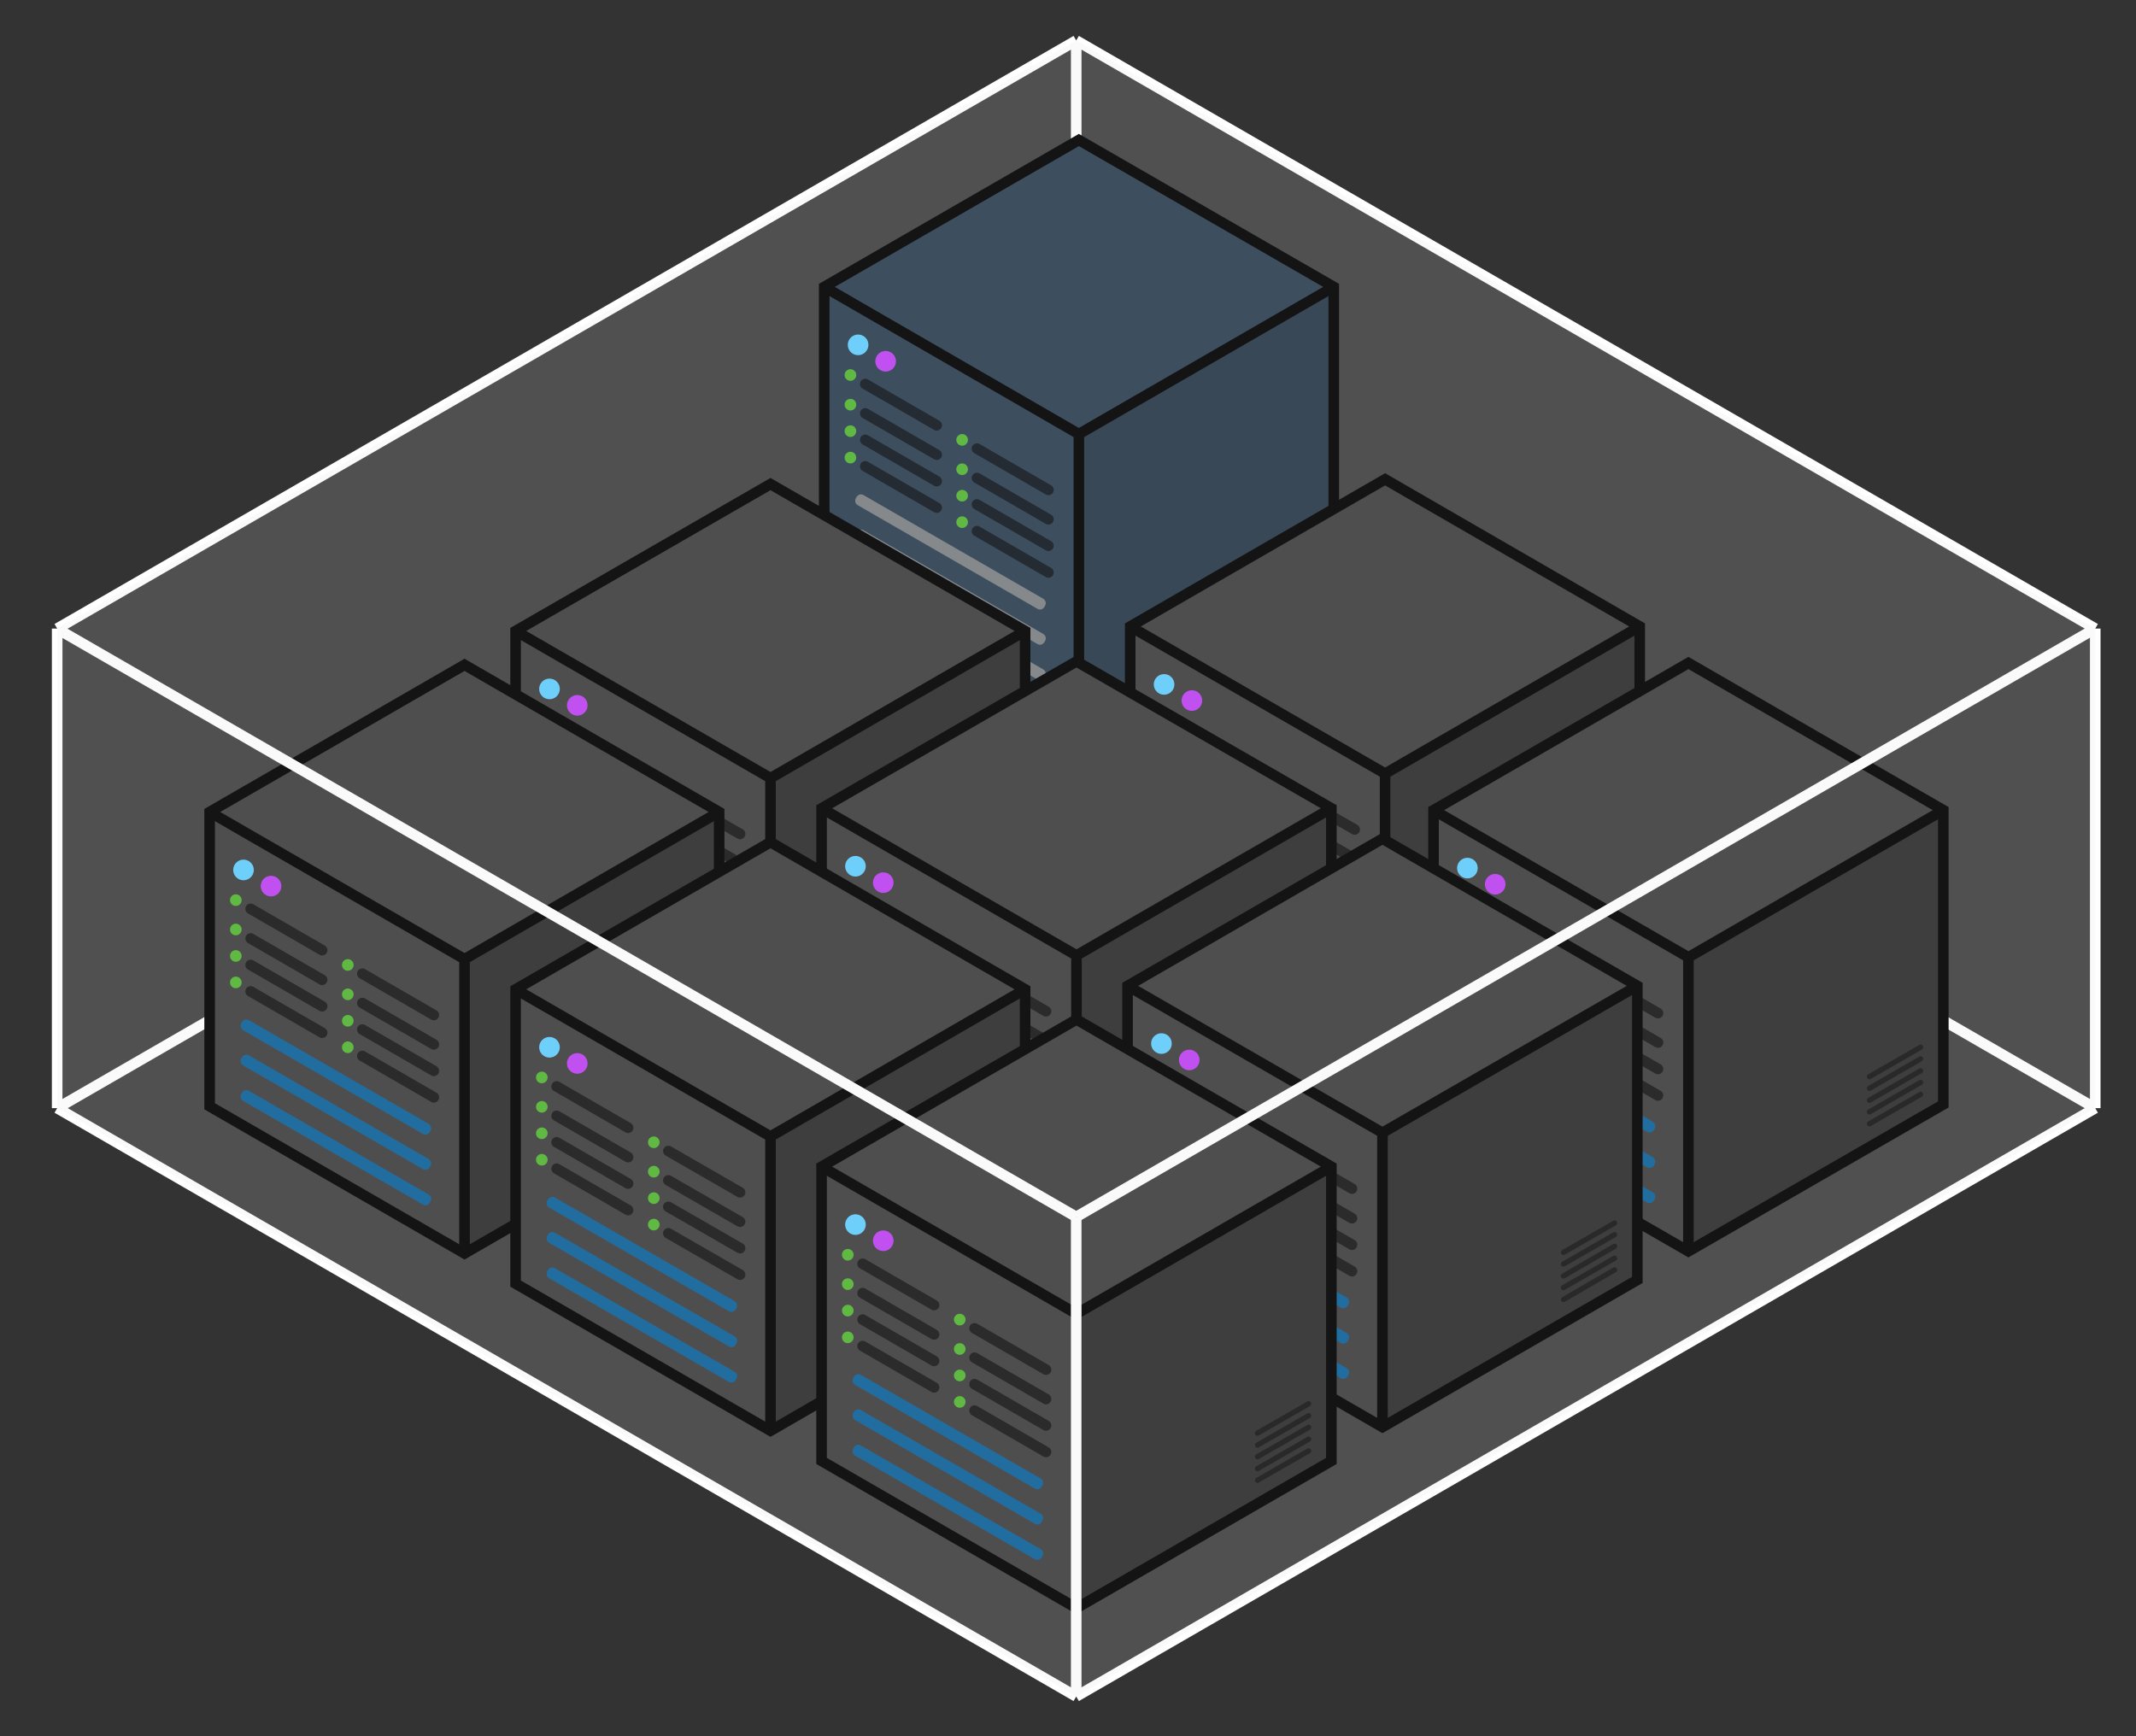 <?xml version="1.0" encoding="utf-8"?>
<!-- Generator: Adobe Illustrator 18.1.0, SVG Export Plug-In . SVG Version: 6.00 Build 0)  -->
<svg version="1.1" xmlns="http://www.w3.org/2000/svg" xmlns:xlink="http://www.w3.org/1999/xlink" x="0px" y="0px"
	 viewBox="0 0 807 656" enable-background="new 0 0 807 656" xml:space="preserve">
<rect x="0" y="0" width="807" height="656" fill="#333333" stroke="none"/>
<g id="background" display="none">
	<rect display="inline" fill="#2E343E" width="807" height="656"/>
</g>
<g id="main">
	<polyline opacity="0.1" fill="#CCCCCC" points="21.6,418.7 406.6,641 406.6,641 791.6,418.7 406.6,196.5 21.6,418.7 	"/>
	<polyline opacity="0.1" fill="#CCCCCC" points="406.6,15.3 791.6,237.5 791.6,237.5 791.6,418.7 406.6,196.5 406.6,15.3 	"/>
	<polyline opacity="0.1" fill="#CCCCCC" points="21.6,237.5 406.6,15.3 406.6,15.3 406.6,196.5 21.6,418.7 21.6,418.7 21.6,237.5 	
		"/>
	<line fill="none" stroke="#FFFFFF" stroke-width="4" stroke-miterlimit="10" x1="406.6" y1="196.5" x2="406.6" y2="15.3"/>
	<line fill="none" stroke="#FFFFFF" stroke-width="4" stroke-miterlimit="10" x1="791.6" y1="418.7" x2="406.6" y2="196.5"/>
	<line fill="#FF0000" stroke="#FFFFFF" stroke-width="4" stroke-miterlimit="10" x1="21.6" y1="418.7" x2="406.6" y2="196.5"/>
	<g>
		<g>
			<polygon fill="#2E4153" points="311.4,108.4 407.6,164 503.9,108.4 407.6,52.9 			"/>
			<polygon fill="#293A49" points="407.6,275.2 407.6,164 503.9,108.4 503.9,219.6 			"/>
			<polygon fill="#2E4153" points="407.6,275.2 407.6,164 311.4,108.5 311.4,219.6 			"/>
			<polyline fill="none" stroke="#000000" stroke-width="4" stroke-miterlimit="10" points="311.4,108.4 407.6,164 407.6,275.2 
				407.6,164 503.9,108.4 			"/>
			<polygon fill="none" stroke="#000000" stroke-width="4" stroke-miterlimit="10" points="311.4,108.4 311.4,219.6 407.6,275.2 
				503.9,219.6 503.9,108.4 407.6,52.9 			"/>
			<g>
				<path fill="#7E8284" d="M394.6,229.3c-0.6,1-1.8,1.3-2.7,0.7l-67.8-39.1c-1-0.6-1.3-1.8-0.7-2.7l0.2-0.4c0.6-1,1.8-1.3,2.7-0.7
					l67.8,39.1c1,0.6,1.3,1.8,0.7,2.7L394.6,229.3z"/>
			</g>
			<g>
				<path fill="#7E8284" d="M394.6,242.6c-0.6,1-1.8,1.3-2.7,0.7l-67.8-39.1c-1-0.6-1.3-1.8-0.7-2.7l0.2-0.4c0.6-1,1.8-1.3,2.7-0.7
					l67.8,39.1c1,0.6,1.3,1.8,0.7,2.7L394.6,242.6z"/>
			</g>
			<g>
				<path fill="#7E8284" d="M394.6,256c-0.6,1-1.8,1.3-2.7,0.7l-67.8-39.1c-1-0.6-1.3-1.8-0.7-2.7l0.2-0.4c0.6-1,1.8-1.3,2.7-0.7
					l67.8,39.1c1,0.6,1.3,1.8,0.7,2.7L394.6,256z"/>
			</g>
			<g>
				<g>
					
						<line opacity="0.6" fill="none" stroke="#000000" stroke-width="4" stroke-linecap="round" stroke-miterlimit="10" x1="396.1" y1="206.2" x2="369.1" y2="190.6"/>
					<circle fill="#54B734" cx="363.5" cy="187.3" r="2.2"/>
				</g>
				<g>
					
						<line opacity="0.6" fill="none" stroke="#000000" stroke-width="4" stroke-linecap="round" stroke-miterlimit="10" x1="396.1" y1="196.2" x2="369.1" y2="180.6"/>
					<circle fill="#54B734" cx="363.5" cy="177.3" r="2.2"/>
				</g>
				<g>
					
						<line opacity="0.6" fill="none" stroke="#000000" stroke-width="4" stroke-linecap="round" stroke-miterlimit="10" x1="396.1" y1="185.1" x2="369.1" y2="169.5"/>
					<circle fill="#54B734" cx="363.5" cy="166.2" r="2.2"/>
				</g>
				<g>
					
						<line opacity="0.6" fill="none" stroke="#000000" stroke-width="4" stroke-linecap="round" stroke-miterlimit="10" x1="353.9" y1="181.8" x2="326.9" y2="166.2"/>
					<circle fill="#54B734" cx="321.3" cy="162.9" r="2.2"/>
				</g>
				<g>
					
						<line opacity="0.6" fill="none" stroke="#000000" stroke-width="4" stroke-linecap="round" stroke-miterlimit="10" x1="396.1" y1="216.3" x2="369.1" y2="200.7"/>
					<circle fill="#54B734" cx="363.5" cy="197.3" r="2.2"/>
				</g>
				<g>
					
						<line opacity="0.6" fill="none" stroke="#000000" stroke-width="4" stroke-linecap="round" stroke-miterlimit="10" x1="353.9" y1="191.8" x2="326.9" y2="176.2"/>
					<circle fill="#54B734" cx="321.3" cy="172.9" r="2.2"/>
				</g>
				<g>
					
						<line opacity="0.6" fill="none" stroke="#000000" stroke-width="4" stroke-linecap="round" stroke-miterlimit="10" x1="353.9" y1="171.8" x2="326.9" y2="156.2"/>
					<circle fill="#54B734" cx="321.3" cy="152.9" r="2.2"/>
				</g>
				<g>
					
						<line opacity="0.6" fill="none" stroke="#000000" stroke-width="4" stroke-linecap="round" stroke-miterlimit="10" x1="353.9" y1="160.7" x2="326.9" y2="145.1"/>
					<circle fill="#54B734" cx="321.3" cy="141.7" r="2.2"/>
				</g>
			</g>
			<circle fill="#64D0FF" cx="324.2" cy="130.3" r="3.9"/>
			<circle fill="#BF42F4" cx="334.6" cy="136.5" r="3.9"/>
			
				<line opacity="0.5" fill="none" stroke="#000000" stroke-width="2" stroke-linecap="round" stroke-miterlimit="10" x1="476.1" y1="226.9" x2="495.3" y2="215.8"/>
			
				<line opacity="0.5" fill="none" stroke="#000000" stroke-width="2" stroke-linecap="round" stroke-miterlimit="10" x1="476.1" y1="222.5" x2="495.3" y2="211.4"/>
			
				<line opacity="0.5" fill="none" stroke="#000000" stroke-width="2" stroke-linecap="round" stroke-miterlimit="10" x1="476.1" y1="218" x2="495.3" y2="206.9"/>
			
				<line opacity="0.5" fill="none" stroke="#000000" stroke-width="2" stroke-linecap="round" stroke-miterlimit="10" x1="476.1" y1="213.6" x2="495.3" y2="202.5"/>
			
				<line opacity="0.5" fill="none" stroke="#000000" stroke-width="2" stroke-linecap="round" stroke-miterlimit="10" x1="476.1" y1="209.2" x2="495.3" y2="198"/>
		</g>
		<g>
			<polygon fill="#404040" points="427,236.7 523.3,292.3 619.5,236.7 523.3,181.1 			"/>
			<polygon fill="#2F2F2F" points="523.3,403.4 523.3,292.3 619.5,236.7 619.5,347.8 			"/>
			<polygon fill="#404040" points="523.3,403.4 523.3,292.3 427,236.7 427,347.9 			"/>
			<polyline fill="none" stroke="#000000" stroke-width="4" stroke-miterlimit="10" points="427,236.7 523.3,292.3 523.3,403.4 
				523.3,292.3 619.5,236.7 			"/>
			<polygon fill="none" stroke="#000000" stroke-width="4" stroke-miterlimit="10" points="427,236.7 427,347.8 523.3,403.4 
				619.5,347.8 619.5,236.7 523.3,181.1 			"/>
			<g>
				<path fill="#10639B" d="M510.2,357.5c-0.6,1-1.8,1.3-2.7,0.7l-67.8-39.1c-1-0.5-1.3-1.8-0.7-2.7l0.2-0.4c0.6-1,1.8-1.3,2.7-0.7
					l67.8,39.1c1,0.5,1.3,1.8,0.7,2.7L510.2,357.5z"/>
			</g>
			<g>
				<path fill="#10639B" d="M510.2,370.9c-0.6,1-1.8,1.3-2.7,0.7l-67.8-39.1c-1-0.6-1.3-1.8-0.7-2.7l0.2-0.4c0.6-1,1.8-1.3,2.7-0.7
					l67.8,39.1c1,0.5,1.3,1.8,0.7,2.7L510.2,370.9z"/>
			</g>
			<g>
				<path fill="#10639B" d="M510.2,384.2c-0.6,1-1.8,1.3-2.7,0.7l-67.8-39.1c-1-0.6-1.3-1.8-0.7-2.7l0.2-0.4c0.6-1,1.8-1.3,2.7-0.7
					l67.8,39.1c1,0.6,1.3,1.8,0.7,2.7L510.2,384.2z"/>
			</g>
			<g>
				<g>
					
						<line opacity="0.6" fill="none" stroke="#000000" stroke-width="4" stroke-linecap="round" stroke-miterlimit="10" x1="511.8" y1="334.5" x2="484.7" y2="318.9"/>
					<circle fill="#54B734" cx="479.2" cy="315.6" r="2.2"/>
				</g>
				<g>
					
						<line opacity="0.6" fill="none" stroke="#000000" stroke-width="4" stroke-linecap="round" stroke-miterlimit="10" x1="511.8" y1="324.5" x2="484.7" y2="308.9"/>
					<circle fill="#54B734" cx="479.2" cy="305.5" r="2.2"/>
				</g>
				<g>
					
						<line opacity="0.6" fill="none" stroke="#000000" stroke-width="4" stroke-linecap="round" stroke-miterlimit="10" x1="511.8" y1="313.4" x2="484.7" y2="297.8"/>
					<circle fill="#54B734" cx="479.2" cy="294.4" r="2.2"/>
				</g>
				<g>
					
						<line opacity="0.6" fill="none" stroke="#000000" stroke-width="4" stroke-linecap="round" stroke-miterlimit="10" x1="469.5" y1="310" x2="442.5" y2="294.4"/>
					<circle fill="#54B734" cx="436.9" cy="291.1" r="2.2"/>
				</g>
				<g>
					
						<line opacity="0.6" fill="none" stroke="#000000" stroke-width="4" stroke-linecap="round" stroke-miterlimit="10" x1="511.8" y1="344.5" x2="484.7" y2="328.9"/>
					<circle fill="#54B734" cx="479.2" cy="325.6" r="2.2"/>
				</g>
				<g>
					
						<line opacity="0.6" fill="none" stroke="#000000" stroke-width="4" stroke-linecap="round" stroke-miterlimit="10" x1="469.5" y1="320" x2="442.5" y2="304.4"/>
					<circle fill="#54B734" cx="436.9" cy="301.1" r="2.2"/>
				</g>
				<g>
					
						<line opacity="0.6" fill="none" stroke="#000000" stroke-width="4" stroke-linecap="round" stroke-miterlimit="10" x1="469.5" y1="300" x2="442.5" y2="284.4"/>
					<circle fill="#54B734" cx="436.9" cy="281.1" r="2.2"/>
				</g>
				<g>
					
						<line opacity="0.6" fill="none" stroke="#000000" stroke-width="4" stroke-linecap="round" stroke-miterlimit="10" x1="469.5" y1="288.9" x2="442.5" y2="273.3"/>
					<circle fill="#54B734" cx="436.9" cy="270" r="2.2"/>
				</g>
			</g>
			<circle fill="#64D0FF" cx="439.8" cy="258.6" r="3.9"/>
			<circle fill="#BF42F4" cx="450.3" cy="264.7" r="3.9"/>
			
				<line opacity="0.5" fill="none" stroke="#000000" stroke-width="2" stroke-linecap="round" stroke-miterlimit="10" x1="591.7" y1="355.2" x2="611" y2="344.1"/>
			
				<line opacity="0.5" fill="none" stroke="#000000" stroke-width="2" stroke-linecap="round" stroke-miterlimit="10" x1="591.7" y1="350.7" x2="611" y2="339.6"/>
			
				<line opacity="0.5" fill="none" stroke="#000000" stroke-width="2" stroke-linecap="round" stroke-miterlimit="10" x1="591.7" y1="346.3" x2="611" y2="335.2"/>
			
				<line opacity="0.5" fill="none" stroke="#000000" stroke-width="2" stroke-linecap="round" stroke-miterlimit="10" x1="591.7" y1="341.8" x2="611" y2="330.7"/>
			
				<line opacity="0.5" fill="none" stroke="#000000" stroke-width="2" stroke-linecap="round" stroke-miterlimit="10" x1="591.7" y1="337.4" x2="611" y2="326.3"/>
		</g>
		<g>
			<polygon fill="#404040" points="541.6,306.1 637.9,361.7 734.2,306.1 637.9,250.5 			"/>
			<polygon fill="#2F2F2F" points="637.9,472.8 637.9,361.7 734.2,306.1 734.2,417.3 			"/>
			<polygon fill="#404040" points="637.9,472.8 637.9,361.7 541.6,306.1 541.6,417.3 			"/>
			<polyline fill="none" stroke="#000000" stroke-width="4" stroke-miterlimit="10" points="541.6,306.1 637.9,361.7 637.9,472.8 
				637.9,361.7 734.2,306.1 			"/>
			<polygon fill="none" stroke="#000000" stroke-width="4" stroke-miterlimit="10" points="541.6,306.1 541.6,417.3 637.9,472.8 
				734.2,417.3 734.2,306.1 637.9,250.5 			"/>
			<g>
				<path fill="#10639B" d="M624.9,426.9c-0.6,1-1.8,1.3-2.7,0.7l-67.8-39.1c-1-0.6-1.3-1.8-0.7-2.7l0.2-0.4c0.5-1,1.8-1.3,2.7-0.7
					l67.8,39.1c1,0.6,1.3,1.8,0.7,2.7L624.9,426.9z"/>
			</g>
			<g>
				<path fill="#10639B" d="M624.9,440.3c-0.6,1-1.8,1.3-2.7,0.7l-67.8-39.1c-1-0.5-1.3-1.8-0.7-2.7l0.2-0.4c0.5-1,1.8-1.3,2.7-0.7
					l67.8,39.1c1,0.6,1.3,1.8,0.7,2.7L624.9,440.3z"/>
			</g>
			<g>
				<path fill="#10639B" d="M624.9,453.6c-0.6,1-1.8,1.3-2.7,0.7l-67.8-39.1c-1-0.5-1.3-1.8-0.7-2.7l0.2-0.4c0.5-1,1.8-1.3,2.7-0.7
					l67.8,39.1c1,0.5,1.3,1.8,0.7,2.7L624.9,453.6z"/>
			</g>
			<g>
				<g>
					
						<line opacity="0.6" fill="none" stroke="#000000" stroke-width="4" stroke-linecap="round" stroke-miterlimit="10" x1="626.4" y1="403.9" x2="599.4" y2="388.3"/>
					<circle fill="#54B734" cx="593.8" cy="385" r="2.2"/>
				</g>
				<g>
					
						<line opacity="0.6" fill="none" stroke="#000000" stroke-width="4" stroke-linecap="round" stroke-miterlimit="10" x1="626.4" y1="393.9" x2="599.4" y2="378.3"/>
					<circle fill="#54B734" cx="593.8" cy="375" r="2.2"/>
				</g>
				<g>
					
						<line opacity="0.6" fill="none" stroke="#000000" stroke-width="4" stroke-linecap="round" stroke-miterlimit="10" x1="626.4" y1="382.8" x2="599.4" y2="367.2"/>
					<circle fill="#54B734" cx="593.8" cy="363.8" r="2.2"/>
				</g>
				<g>
					
						<line opacity="0.6" fill="none" stroke="#000000" stroke-width="4" stroke-linecap="round" stroke-miterlimit="10" x1="584.1" y1="379.4" x2="557.1" y2="363.8"/>
					<circle fill="#54B734" cx="551.6" cy="360.5" r="2.2"/>
				</g>
				<g>
					
						<line opacity="0.6" fill="none" stroke="#000000" stroke-width="4" stroke-linecap="round" stroke-miterlimit="10" x1="626.4" y1="413.9" x2="599.4" y2="398.3"/>
					<circle fill="#54B734" cx="593.8" cy="395" r="2.2"/>
				</g>
				<g>
					
						<line opacity="0.6" fill="none" stroke="#000000" stroke-width="4" stroke-linecap="round" stroke-miterlimit="10" x1="584.1" y1="389.4" x2="557.1" y2="373.8"/>
					<circle fill="#54B734" cx="551.6" cy="370.5" r="2.2"/>
				</g>
				<g>
					
						<line opacity="0.6" fill="none" stroke="#000000" stroke-width="4" stroke-linecap="round" stroke-miterlimit="10" x1="584.1" y1="369.4" x2="557.1" y2="353.8"/>
					<circle fill="#54B734" cx="551.6" cy="350.5" r="2.2"/>
				</g>
				<g>
					
						<line opacity="0.6" fill="none" stroke="#000000" stroke-width="4" stroke-linecap="round" stroke-miterlimit="10" x1="584.1" y1="358.3" x2="557.1" y2="342.7"/>
					<circle fill="#54B734" cx="551.6" cy="339.4" r="2.2"/>
				</g>
			</g>
			<circle fill="#64D0FF" cx="554.4" cy="328" r="3.9"/>
			<circle fill="#BF42F4" cx="564.9" cy="334.1" r="3.9"/>
			
				<line opacity="0.5" fill="none" stroke="#000000" stroke-width="2" stroke-linecap="round" stroke-miterlimit="10" x1="706.3" y1="424.6" x2="725.6" y2="413.5"/>
			
				<line opacity="0.5" fill="none" stroke="#000000" stroke-width="2" stroke-linecap="round" stroke-miterlimit="10" x1="706.3" y1="420.1" x2="725.6" y2="409"/>
			
				<line opacity="0.5" fill="none" stroke="#000000" stroke-width="2" stroke-linecap="round" stroke-miterlimit="10" x1="706.3" y1="415.7" x2="725.6" y2="404.6"/>
			
				<line opacity="0.5" fill="none" stroke="#000000" stroke-width="2" stroke-linecap="round" stroke-miterlimit="10" x1="706.3" y1="411.2" x2="725.6" y2="400.1"/>
			
				<line opacity="0.5" fill="none" stroke="#000000" stroke-width="2" stroke-linecap="round" stroke-miterlimit="10" x1="706.3" y1="406.8" x2="725.6" y2="395.7"/>
		</g>
		<g>
			<polygon fill="#404040" points="194.8,238.4 291.1,294 387.3,238.4 291.1,182.9 			"/>
			<polygon fill="#2F2F2F" points="291.1,405.2 291.1,294 387.3,238.4 387.3,349.6 			"/>
			<polygon fill="#404040" points="291.1,405.2 291.1,294 194.8,238.5 194.8,349.6 			"/>
			<polyline fill="none" stroke="#000000" stroke-width="4" stroke-miterlimit="10" points="194.8,238.4 291.1,294 291.1,405.2 
				291.1,294 387.3,238.4 			"/>
			<polygon fill="none" stroke="#000000" stroke-width="4" stroke-miterlimit="10" points="194.8,238.4 194.8,349.6 291.1,405.2 
				387.3,349.6 387.3,238.4 291.1,182.9 			"/>
			<g>
				<path fill="#10639B" d="M278,359.3c-0.6,1-1.8,1.3-2.7,0.7l-67.8-39.1c-1-0.5-1.3-1.8-0.7-2.7l0.2-0.4c0.6-1,1.8-1.3,2.7-0.7
					l67.8,39.1c1,0.6,1.3,1.8,0.7,2.7L278,359.3z"/>
			</g>
			<g>
				<path fill="#10639B" d="M278,372.6c-0.6,1-1.8,1.3-2.7,0.7l-67.8-39.1c-1-0.5-1.3-1.8-0.7-2.7l0.2-0.4c0.6-1,1.8-1.3,2.7-0.7
					l67.8,39.1c1,0.5,1.3,1.8,0.7,2.7L278,372.6z"/>
			</g>
			<g>
				<path fill="#10639B" d="M278,386c-0.6,1-1.8,1.3-2.7,0.7l-67.8-39.1c-1-0.6-1.3-1.8-0.7-2.7l0.2-0.4c0.6-1,1.8-1.3,2.7-0.7
					l67.8,39.1c1,0.5,1.3,1.8,0.7,2.7L278,386z"/>
			</g>
			<g>
				<g>
					
						<line opacity="0.6" fill="none" stroke="#000000" stroke-width="4" stroke-linecap="round" stroke-miterlimit="10" x1="279.6" y1="336.2" x2="252.5" y2="320.6"/>
					<circle fill="#54B734" cx="247" cy="317.3" r="2.2"/>
				</g>
				<g>
					
						<line opacity="0.6" fill="none" stroke="#000000" stroke-width="4" stroke-linecap="round" stroke-miterlimit="10" x1="279.6" y1="326.2" x2="252.5" y2="310.6"/>
					<circle fill="#54B734" cx="247" cy="307.3" r="2.2"/>
				</g>
				<g>
					
						<line opacity="0.6" fill="none" stroke="#000000" stroke-width="4" stroke-linecap="round" stroke-miterlimit="10" x1="279.6" y1="315.1" x2="252.5" y2="299.5"/>
					<circle fill="#54B734" cx="247" cy="296.2" r="2.2"/>
				</g>
				<g>
					
						<line opacity="0.6" fill="none" stroke="#000000" stroke-width="4" stroke-linecap="round" stroke-miterlimit="10" x1="237.3" y1="311.8" x2="210.3" y2="296.2"/>
					<circle fill="#54B734" cx="204.7" cy="292.9" r="2.2"/>
				</g>
				<g>
					
						<line opacity="0.6" fill="none" stroke="#000000" stroke-width="4" stroke-linecap="round" stroke-miterlimit="10" x1="279.6" y1="346.2" x2="252.5" y2="330.6"/>
					<circle fill="#54B734" cx="247" cy="327.3" r="2.2"/>
				</g>
				<g>
					
						<line opacity="0.6" fill="none" stroke="#000000" stroke-width="4" stroke-linecap="round" stroke-miterlimit="10" x1="237.3" y1="321.8" x2="210.3" y2="306.2"/>
					<circle fill="#54B734" cx="204.7" cy="302.9" r="2.2"/>
				</g>
				<g>
					
						<line opacity="0.6" fill="none" stroke="#000000" stroke-width="4" stroke-linecap="round" stroke-miterlimit="10" x1="237.3" y1="301.8" x2="210.3" y2="286.2"/>
					<circle fill="#54B734" cx="204.7" cy="282.8" r="2.2"/>
				</g>
				<g>
					
						<line opacity="0.6" fill="none" stroke="#000000" stroke-width="4" stroke-linecap="round" stroke-miterlimit="10" x1="237.3" y1="290.7" x2="210.3" y2="275.1"/>
					<circle fill="#54B734" cx="204.7" cy="271.7" r="2.2"/>
				</g>
			</g>
			<circle fill="#64D0FF" cx="207.6" cy="260.3" r="3.9"/>
			<circle fill="#BF42F4" cx="218.1" cy="266.5" r="3.9"/>
			
				<line opacity="0.5" fill="none" stroke="#000000" stroke-width="2" stroke-linecap="round" stroke-miterlimit="10" x1="359.5" y1="356.9" x2="378.7" y2="345.8"/>
			
				<line opacity="0.5" fill="none" stroke="#000000" stroke-width="2" stroke-linecap="round" stroke-miterlimit="10" x1="359.5" y1="352.5" x2="378.7" y2="341.4"/>
			
				<line opacity="0.5" fill="none" stroke="#000000" stroke-width="2" stroke-linecap="round" stroke-miterlimit="10" x1="359.5" y1="348" x2="378.7" y2="336.9"/>
			
				<line opacity="0.5" fill="none" stroke="#000000" stroke-width="2" stroke-linecap="round" stroke-miterlimit="10" x1="359.5" y1="343.6" x2="378.7" y2="332.5"/>
			
				<line opacity="0.5" fill="none" stroke="#000000" stroke-width="2" stroke-linecap="round" stroke-miterlimit="10" x1="359.5" y1="339.2" x2="378.7" y2="328"/>
		</g>
		<g>
			<polygon fill="#404040" points="79.2,306.8 175.5,362.4 271.7,306.8 175.5,251.2 			"/>
			<polygon fill="#2F2F2F" points="175.5,473.6 175.5,362.4 271.7,306.8 271.7,418 			"/>
			<polygon fill="#404040" points="175.4,473.6 175.4,362.4 79.2,306.8 79.2,418 			"/>
			<polyline fill="none" stroke="#000000" stroke-width="4" stroke-miterlimit="10" points="79.2,306.8 175.5,362.4 175.5,473.6 
				175.5,362.4 271.7,306.8 			"/>
			<polygon fill="none" stroke="#000000" stroke-width="4" stroke-miterlimit="10" points="79.2,306.8 79.2,418 175.5,473.6 
				271.7,418 271.7,306.8 175.5,251.2 			"/>
			<g>
				<path fill="#10639B" d="M162.4,427.7c-0.6,1-1.8,1.3-2.7,0.7l-67.8-39.1c-1-0.6-1.3-1.8-0.7-2.7l0.2-0.4c0.6-1,1.8-1.3,2.7-0.7
					l67.8,39.1c1,0.6,1.3,1.8,0.7,2.7L162.4,427.7z"/>
			</g>
			<g>
				<path fill="#10639B" d="M162.4,441c-0.6,1-1.8,1.3-2.7,0.7l-67.8-39.1c-1-0.5-1.3-1.8-0.7-2.7l0.2-0.4c0.6-1,1.8-1.3,2.7-0.7
					l67.8,39.1c1,0.5,1.3,1.8,0.7,2.7L162.4,441z"/>
			</g>
			<g>
				<path fill="#10639B" d="M162.4,454.4c-0.6,1-1.8,1.3-2.7,0.7L91.9,416c-1-0.5-1.3-1.8-0.7-2.7l0.2-0.4c0.6-1,1.8-1.3,2.7-0.7
					l67.8,39.1c1,0.5,1.3,1.8,0.7,2.7L162.4,454.4z"/>
			</g>
			<g>
				<g>
					
						<line opacity="0.6" fill="none" stroke="#000000" stroke-width="4" stroke-linecap="round" stroke-miterlimit="10" x1="163.9" y1="404.6" x2="136.9" y2="389"/>
					<circle fill="#54B734" cx="131.4" cy="385.7" r="2.2"/>
				</g>
				<g>
					
						<line opacity="0.6" fill="none" stroke="#000000" stroke-width="4" stroke-linecap="round" stroke-miterlimit="10" x1="163.9" y1="394.6" x2="136.9" y2="379"/>
					<circle fill="#54B734" cx="131.4" cy="375.7" r="2.2"/>
				</g>
				<g>
					
						<line opacity="0.6" fill="none" stroke="#000000" stroke-width="4" stroke-linecap="round" stroke-miterlimit="10" x1="163.9" y1="383.5" x2="136.9" y2="367.9"/>
					<circle fill="#54B734" cx="131.4" cy="364.6" r="2.2"/>
				</g>
				<g>
					
						<line opacity="0.6" fill="none" stroke="#000000" stroke-width="4" stroke-linecap="round" stroke-miterlimit="10" x1="121.7" y1="380.2" x2="94.7" y2="364.6"/>
					<circle fill="#54B734" cx="89.1" cy="361.2" r="2.2"/>
				</g>
				<g>
					
						<line opacity="0.6" fill="none" stroke="#000000" stroke-width="4" stroke-linecap="round" stroke-miterlimit="10" x1="163.9" y1="414.6" x2="136.9" y2="399"/>
					<circle fill="#54B734" cx="131.4" cy="395.7" r="2.2"/>
				</g>
				<g>
					
						<line opacity="0.6" fill="none" stroke="#000000" stroke-width="4" stroke-linecap="round" stroke-miterlimit="10" x1="121.7" y1="390.2" x2="94.7" y2="374.6"/>
					<circle fill="#54B734" cx="89.1" cy="371.2" r="2.2"/>
				</g>
				<g>
					
						<line opacity="0.6" fill="none" stroke="#000000" stroke-width="4" stroke-linecap="round" stroke-miterlimit="10" x1="121.7" y1="370.2" x2="94.7" y2="354.6"/>
					<circle fill="#54B734" cx="89.1" cy="351.2" r="2.2"/>
				</g>
				<g>
					
						<line opacity="0.6" fill="none" stroke="#000000" stroke-width="4" stroke-linecap="round" stroke-miterlimit="10" x1="121.7" y1="359" x2="94.7" y2="343.4"/>
					<circle fill="#54B734" cx="89.1" cy="340.1" r="2.2"/>
				</g>
			</g>
			<circle fill="#64D0FF" cx="92" cy="328.7" r="3.9"/>
			<circle fill="#BF42F4" cx="102.4" cy="334.8" r="3.9"/>
			
				<line opacity="0.5" fill="none" stroke="#000000" stroke-width="2" stroke-linecap="round" stroke-miterlimit="10" x1="243.9" y1="425.3" x2="263.1" y2="414.2"/>
			
				<line opacity="0.5" fill="none" stroke="#000000" stroke-width="2" stroke-linecap="round" stroke-miterlimit="10" x1="243.9" y1="420.9" x2="263.1" y2="409.7"/>
			
				<line opacity="0.5" fill="none" stroke="#000000" stroke-width="2" stroke-linecap="round" stroke-miterlimit="10" x1="243.9" y1="416.4" x2="263.1" y2="405.3"/>
			
				<line opacity="0.5" fill="none" stroke="#000000" stroke-width="2" stroke-linecap="round" stroke-miterlimit="10" x1="243.9" y1="412" x2="263.1" y2="400.9"/>
			
				<line opacity="0.5" fill="none" stroke="#000000" stroke-width="2" stroke-linecap="round" stroke-miterlimit="10" x1="243.9" y1="407.5" x2="263.1" y2="396.4"/>
		</g>
		<g>
			<polygon fill="#404040" points="310.4,305.4 406.7,361 503,305.4 406.7,249.9 			"/>
			<polygon fill="#2F2F2F" points="406.7,472.2 406.7,361 503,305.4 503,416.6 			"/>
			<polygon fill="#404040" points="406.7,472.2 406.7,361 310.4,305.5 310.4,416.6 			"/>
			<polyline fill="none" stroke="#000000" stroke-width="4" stroke-miterlimit="10" points="310.4,305.4 406.7,361 406.7,472.2 
				406.7,361 503,305.4 			"/>
			<polygon fill="none" stroke="#000000" stroke-width="4" stroke-miterlimit="10" points="310.4,305.4 310.4,416.6 406.7,472.2 
				503,416.6 503,305.4 406.7,249.9 			"/>
			<g>
				<path fill="#10639B" d="M393.6,426.3c-0.6,1-1.8,1.3-2.7,0.7l-67.8-39.1c-1-0.6-1.3-1.8-0.7-2.7l0.2-0.4c0.6-1,1.8-1.3,2.7-0.7
					l67.8,39.1c1,0.5,1.3,1.8,0.7,2.7L393.6,426.3z"/>
			</g>
			<g>
				<path fill="#10639B" d="M393.6,439.6c-0.6,1-1.8,1.3-2.7,0.7l-67.8-39.1c-1-0.5-1.3-1.8-0.7-2.7l0.2-0.4c0.6-1,1.8-1.3,2.7-0.7
					l67.8,39.1c1,0.6,1.3,1.8,0.7,2.7L393.6,439.6z"/>
			</g>
			<g>
				<path fill="#10639B" d="M393.6,453c-0.6,1-1.8,1.3-2.7,0.7l-67.8-39.1c-1-0.5-1.3-1.8-0.7-2.7l0.2-0.4c0.6-1,1.8-1.3,2.7-0.7
					l67.8,39.1c1,0.5,1.3,1.8,0.7,2.7L393.6,453z"/>
			</g>
			<g>
				<g>
					
						<line opacity="0.6" fill="none" stroke="#000000" stroke-width="4" stroke-linecap="round" stroke-miterlimit="10" x1="395.2" y1="403.3" x2="368.2" y2="387.7"/>
					<circle fill="#54B734" cx="362.6" cy="384.3" r="2.2"/>
				</g>
				<g>
					
						<line opacity="0.6" fill="none" stroke="#000000" stroke-width="4" stroke-linecap="round" stroke-miterlimit="10" x1="395.2" y1="393.2" x2="368.2" y2="377.6"/>
					<circle fill="#54B734" cx="362.6" cy="374.3" r="2.2"/>
				</g>
				<g>
					
						<line opacity="0.6" fill="none" stroke="#000000" stroke-width="4" stroke-linecap="round" stroke-miterlimit="10" x1="395.2" y1="382.1" x2="368.2" y2="366.5"/>
					<circle fill="#54B734" cx="362.6" cy="363.2" r="2.2"/>
				</g>
				<g>
					
						<line opacity="0.6" fill="none" stroke="#000000" stroke-width="4" stroke-linecap="round" stroke-miterlimit="10" x1="352.9" y1="378.8" x2="325.9" y2="363.2"/>
					<circle fill="#54B734" cx="320.3" cy="359.9" r="2.2"/>
				</g>
				<g>
					
						<line opacity="0.6" fill="none" stroke="#000000" stroke-width="4" stroke-linecap="round" stroke-miterlimit="10" x1="395.2" y1="413.3" x2="368.2" y2="397.7"/>
					<circle fill="#54B734" cx="362.6" cy="394.3" r="2.2"/>
				</g>
				<g>
					
						<line opacity="0.6" fill="none" stroke="#000000" stroke-width="4" stroke-linecap="round" stroke-miterlimit="10" x1="352.9" y1="388.8" x2="325.9" y2="373.2"/>
					<circle fill="#54B734" cx="320.3" cy="369.9" r="2.2"/>
				</g>
				<g>
					
						<line opacity="0.6" fill="none" stroke="#000000" stroke-width="4" stroke-linecap="round" stroke-miterlimit="10" x1="352.9" y1="368.8" x2="325.9" y2="353.2"/>
					<circle fill="#54B734" cx="320.3" cy="349.9" r="2.2"/>
				</g>
				<g>
					
						<line opacity="0.6" fill="none" stroke="#000000" stroke-width="4" stroke-linecap="round" stroke-miterlimit="10" x1="352.9" y1="357.7" x2="325.9" y2="342.1"/>
					<circle fill="#54B734" cx="320.3" cy="338.7" r="2.2"/>
				</g>
			</g>
			<circle fill="#64D0FF" cx="323.2" cy="327.3" r="3.9"/>
			<circle fill="#BF42F4" cx="333.7" cy="333.5" r="3.9"/>
			
				<line opacity="0.5" fill="none" stroke="#000000" stroke-width="2" stroke-linecap="round" stroke-miterlimit="10" x1="475.1" y1="423.9" x2="494.4" y2="412.8"/>
			
				<line opacity="0.5" fill="none" stroke="#000000" stroke-width="2" stroke-linecap="round" stroke-miterlimit="10" x1="475.1" y1="419.5" x2="494.4" y2="408.4"/>
			
				<line opacity="0.5" fill="none" stroke="#000000" stroke-width="2" stroke-linecap="round" stroke-miterlimit="10" x1="475.1" y1="415.1" x2="494.4" y2="403.9"/>
			
				<line opacity="0.5" fill="none" stroke="#000000" stroke-width="2" stroke-linecap="round" stroke-miterlimit="10" x1="475.1" y1="410.6" x2="494.4" y2="399.5"/>
			
				<line opacity="0.5" fill="none" stroke="#000000" stroke-width="2" stroke-linecap="round" stroke-miterlimit="10" x1="475.1" y1="406.2" x2="494.4" y2="395"/>
		</g>
		<g>
			<polygon fill="#404040" points="194.8,373.8 291.1,429.4 387.3,373.8 291.1,318.2 			"/>
			<polygon fill="#2F2F2F" points="291.1,540.6 291.1,429.4 387.3,373.8 387.3,485 			"/>
			<polygon fill="#404040" points="291.1,540.6 291.1,429.4 194.8,373.8 194.8,485 			"/>
			<polyline fill="none" stroke="#000000" stroke-width="4" stroke-miterlimit="10" points="194.8,373.8 291.1,429.4 291.1,540.6 
				291.1,429.4 387.3,373.8 			"/>
			<polygon fill="none" stroke="#000000" stroke-width="4" stroke-miterlimit="10" points="194.8,373.8 194.8,485 291.1,540.6 
				387.3,485 387.3,373.8 291.1,318.2 			"/>
			<g>
				<path fill="#10639B" d="M278,494.7c-0.6,1-1.8,1.3-2.7,0.7l-67.8-39.1c-1-0.5-1.3-1.8-0.7-2.7l0.2-0.4c0.6-1,1.8-1.3,2.7-0.7
					l67.8,39.1c1,0.5,1.3,1.8,0.7,2.7L278,494.7z"/>
			</g>
			<g>
				<path fill="#10639B" d="M278,508c-0.6,1-1.8,1.3-2.7,0.7l-67.8-39.1c-1-0.6-1.3-1.8-0.7-2.7l0.2-0.4c0.6-1,1.8-1.3,2.7-0.7
					l67.8,39.1c1,0.6,1.3,1.8,0.7,2.7L278,508z"/>
			</g>
			<g>
				<path fill="#10639B" d="M278,521.4c-0.6,1-1.8,1.3-2.7,0.7L207.5,483c-1-0.5-1.3-1.8-0.7-2.7l0.2-0.4c0.6-1,1.8-1.3,2.7-0.7
					l67.8,39.1c1,0.5,1.3,1.8,0.7,2.7L278,521.4z"/>
			</g>
			<g>
				<g>
					
						<line opacity="0.6" fill="none" stroke="#000000" stroke-width="4" stroke-linecap="round" stroke-miterlimit="10" x1="279.6" y1="471.6" x2="252.5" y2="456"/>
					<circle fill="#54B734" cx="247" cy="452.7" r="2.2"/>
				</g>
				<g>
					
						<line opacity="0.6" fill="none" stroke="#000000" stroke-width="4" stroke-linecap="round" stroke-miterlimit="10" x1="279.6" y1="461.6" x2="252.5" y2="446"/>
					<circle fill="#54B734" cx="247" cy="442.7" r="2.2"/>
				</g>
				<g>
					
						<line opacity="0.6" fill="none" stroke="#000000" stroke-width="4" stroke-linecap="round" stroke-miterlimit="10" x1="279.6" y1="450.5" x2="252.5" y2="434.9"/>
					<circle fill="#54B734" cx="247" cy="431.6" r="2.2"/>
				</g>
				<g>
					
						<line opacity="0.6" fill="none" stroke="#000000" stroke-width="4" stroke-linecap="round" stroke-miterlimit="10" x1="237.3" y1="447.2" x2="210.3" y2="431.6"/>
					<circle fill="#54B734" cx="204.7" cy="428.2" r="2.2"/>
				</g>
				<g>
					
						<line opacity="0.6" fill="none" stroke="#000000" stroke-width="4" stroke-linecap="round" stroke-miterlimit="10" x1="279.6" y1="481.6" x2="252.5" y2="466"/>
					<circle fill="#54B734" cx="247" cy="462.7" r="2.2"/>
				</g>
				<g>
					
						<line opacity="0.6" fill="none" stroke="#000000" stroke-width="4" stroke-linecap="round" stroke-miterlimit="10" x1="237.3" y1="457.2" x2="210.3" y2="441.6"/>
					<circle fill="#54B734" cx="204.7" cy="438.2" r="2.2"/>
				</g>
				<g>
					
						<line opacity="0.6" fill="none" stroke="#000000" stroke-width="4" stroke-linecap="round" stroke-miterlimit="10" x1="237.3" y1="437.2" x2="210.3" y2="421.6"/>
					<circle fill="#54B734" cx="204.7" cy="418.2" r="2.2"/>
				</g>
				<g>
					
						<line opacity="0.6" fill="none" stroke="#000000" stroke-width="4" stroke-linecap="round" stroke-miterlimit="10" x1="237.3" y1="426.1" x2="210.3" y2="410.5"/>
					<circle fill="#54B734" cx="204.7" cy="407.1" r="2.2"/>
				</g>
			</g>
			<circle fill="#64D0FF" cx="207.6" cy="395.7" r="3.9"/>
			<circle fill="#BF42F4" cx="218.1" cy="401.8" r="3.9"/>
			
				<line opacity="0.5" fill="none" stroke="#000000" stroke-width="2" stroke-linecap="round" stroke-miterlimit="10" x1="359.5" y1="492.3" x2="378.8" y2="481.2"/>
			
				<line opacity="0.5" fill="none" stroke="#000000" stroke-width="2" stroke-linecap="round" stroke-miterlimit="10" x1="359.5" y1="487.9" x2="378.8" y2="476.8"/>
			
				<line opacity="0.5" fill="none" stroke="#000000" stroke-width="2" stroke-linecap="round" stroke-miterlimit="10" x1="359.5" y1="483.4" x2="378.8" y2="472.3"/>
			
				<line opacity="0.5" fill="none" stroke="#000000" stroke-width="2" stroke-linecap="round" stroke-miterlimit="10" x1="359.5" y1="479" x2="378.8" y2="467.9"/>
			
				<line opacity="0.5" fill="none" stroke="#000000" stroke-width="2" stroke-linecap="round" stroke-miterlimit="10" x1="359.5" y1="474.5" x2="378.8" y2="463.4"/>
		</g>
		<g>
			<polygon fill="#404040" points="426,372.5 522.3,428 618.6,372.5 522.3,316.9 			"/>
			<polygon fill="#2F2F2F" points="522.3,539.2 522.3,428 618.6,372.5 618.6,483.6 			"/>
			<polygon fill="#404040" points="522.3,539.2 522.3,428.1 426,372.5 426,483.6 			"/>
			<polyline fill="none" stroke="#000000" stroke-width="4" stroke-miterlimit="10" points="426,372.5 522.3,428 522.3,539.2 
				522.3,428 618.6,372.5 			"/>
			<polygon fill="none" stroke="#000000" stroke-width="4" stroke-miterlimit="10" points="426,372.5 426,483.6 522.3,539.2 
				618.6,483.6 618.6,372.5 522.3,316.9 			"/>
			<g>
				<path fill="#10639B" d="M509.2,493.3c-0.6,1-1.8,1.3-2.7,0.7l-67.8-39.1c-1-0.5-1.3-1.8-0.7-2.7l0.2-0.4c0.6-1,1.8-1.3,2.7-0.7
					l67.8,39.1c1,0.5,1.3,1.8,0.7,2.7L509.2,493.3z"/>
			</g>
			<g>
				<path fill="#10639B" d="M509.2,506.7c-0.6,1-1.8,1.3-2.7,0.7l-67.8-39.1c-1-0.6-1.3-1.8-0.7-2.7l0.2-0.4c0.6-1,1.8-1.3,2.7-0.7
					l67.8,39.1c1,0.6,1.3,1.8,0.7,2.7L509.2,506.7z"/>
			</g>
			<g>
				<path fill="#10639B" d="M509.2,520c-0.6,1-1.8,1.3-2.7,0.7l-67.8-39.1c-1-0.5-1.3-1.8-0.7-2.7l0.2-0.4c0.6-1,1.8-1.3,2.7-0.7
					l67.8,39.1c1,0.5,1.3,1.8,0.7,2.7L509.2,520z"/>
			</g>
			<g>
				<g>
					
						<line opacity="0.6" fill="none" stroke="#000000" stroke-width="4" stroke-linecap="round" stroke-miterlimit="10" x1="510.8" y1="470.3" x2="483.8" y2="454.7"/>
					<circle fill="#54B734" cx="478.2" cy="451.3" r="2.2"/>
				</g>
				<g>
					
						<line opacity="0.6" fill="none" stroke="#000000" stroke-width="4" stroke-linecap="round" stroke-miterlimit="10" x1="510.8" y1="460.3" x2="483.8" y2="444.7"/>
					<circle fill="#54B734" cx="478.2" cy="441.3" r="2.2"/>
				</g>
				<g>
					
						<line opacity="0.6" fill="none" stroke="#000000" stroke-width="4" stroke-linecap="round" stroke-miterlimit="10" x1="510.8" y1="449.1" x2="483.8" y2="433.5"/>
					<circle fill="#54B734" cx="478.2" cy="430.2" r="2.2"/>
				</g>
				<g>
					
						<line opacity="0.6" fill="none" stroke="#000000" stroke-width="4" stroke-linecap="round" stroke-miterlimit="10" x1="468.5" y1="445.8" x2="441.5" y2="430.2"/>
					<circle fill="#54B734" cx="436" cy="426.9" r="2.2"/>
				</g>
				<g>
					
						<line opacity="0.6" fill="none" stroke="#000000" stroke-width="4" stroke-linecap="round" stroke-miterlimit="10" x1="510.8" y1="480.3" x2="483.8" y2="464.7"/>
					<circle fill="#54B734" cx="478.2" cy="461.3" r="2.2"/>
				</g>
				<g>
					
						<line opacity="0.6" fill="none" stroke="#000000" stroke-width="4" stroke-linecap="round" stroke-miterlimit="10" x1="468.5" y1="455.8" x2="441.5" y2="440.2"/>
					<circle fill="#54B734" cx="436" cy="436.9" r="2.2"/>
				</g>
				<g>
					
						<line opacity="0.6" fill="none" stroke="#000000" stroke-width="4" stroke-linecap="round" stroke-miterlimit="10" x1="468.5" y1="435.8" x2="441.5" y2="420.2"/>
					<circle fill="#54B734" cx="436" cy="416.9" r="2.2"/>
				</g>
				<g>
					
						<line opacity="0.6" fill="none" stroke="#000000" stroke-width="4" stroke-linecap="round" stroke-miterlimit="10" x1="468.5" y1="424.7" x2="441.5" y2="409.1"/>
					<circle fill="#54B734" cx="436" cy="405.8" r="2.2"/>
				</g>
			</g>
			<circle fill="#64D0FF" cx="438.8" cy="394.3" r="3.9"/>
			<circle fill="#BF42F4" cx="449.3" cy="400.5" r="3.9"/>
			
				<line opacity="0.5" fill="none" stroke="#000000" stroke-width="2" stroke-linecap="round" stroke-miterlimit="10" x1="590.7" y1="491" x2="610" y2="479.8"/>
			
				<line opacity="0.5" fill="none" stroke="#000000" stroke-width="2" stroke-linecap="round" stroke-miterlimit="10" x1="590.7" y1="486.5" x2="610" y2="475.4"/>
			
				<line opacity="0.5" fill="none" stroke="#000000" stroke-width="2" stroke-linecap="round" stroke-miterlimit="10" x1="590.7" y1="482.1" x2="610" y2="470.9"/>
			
				<line opacity="0.5" fill="none" stroke="#000000" stroke-width="2" stroke-linecap="round" stroke-miterlimit="10" x1="590.7" y1="477.6" x2="610" y2="466.5"/>
			
				<line opacity="0.5" fill="none" stroke="#000000" stroke-width="2" stroke-linecap="round" stroke-miterlimit="10" x1="590.7" y1="473.2" x2="610" y2="462.1"/>
		</g>
		<g>
			<polygon fill="#404040" points="310.4,440.8 406.7,496.4 503,440.8 406.7,385.2 			"/>
			<polygon fill="#2F2F2F" points="406.7,607.6 406.7,496.4 503,440.8 503,552 			"/>
			<polygon fill="#404040" points="406.7,607.6 406.7,496.4 310.4,440.8 310.4,552 			"/>
			<polyline fill="none" stroke="#000000" stroke-width="4" stroke-miterlimit="10" points="310.4,440.8 406.7,496.4 406.7,607.6 
				406.7,496.4 503,440.8 			"/>
			<polygon fill="none" stroke="#000000" stroke-width="4" stroke-miterlimit="10" points="310.4,440.8 310.4,552 406.7,607.6 
				503,552 503,440.8 406.7,385.2 			"/>
			<g>
				<path fill="#10639B" d="M393.6,561.7c-0.6,1-1.8,1.3-2.7,0.7l-67.8-39.1c-1-0.6-1.3-1.8-0.7-2.7l0.2-0.4c0.6-1,1.8-1.3,2.7-0.7
					l67.8,39.1c1,0.5,1.3,1.8,0.7,2.7L393.6,561.7z"/>
			</g>
			<g>
				<path fill="#10639B" d="M393.6,575c-0.6,1-1.8,1.3-2.7,0.7l-67.8-39.1c-1-0.5-1.3-1.8-0.7-2.7l0.2-0.4c0.6-1,1.8-1.3,2.7-0.7
					l67.8,39.1c1,0.5,1.3,1.8,0.7,2.7L393.6,575z"/>
			</g>
			<g>
				<path fill="#10639B" d="M393.6,588.4c-0.6,1-1.8,1.3-2.7,0.7L323.1,550c-1-0.5-1.3-1.8-0.7-2.7l0.2-0.4c0.6-1,1.8-1.3,2.7-0.7
					l67.8,39.1c1,0.5,1.3,1.8,0.7,2.7L393.6,588.4z"/>
			</g>
			<g>
				<g>
					
						<line opacity="0.6" fill="none" stroke="#000000" stroke-width="4" stroke-linecap="round" stroke-miterlimit="10" x1="395.2" y1="538.6" x2="368.2" y2="523"/>
					<circle fill="#54B734" cx="362.6" cy="519.7" r="2.2"/>
				</g>
				<g>
					
						<line opacity="0.6" fill="none" stroke="#000000" stroke-width="4" stroke-linecap="round" stroke-miterlimit="10" x1="395.2" y1="528.6" x2="368.2" y2="513"/>
					<circle fill="#54B734" cx="362.6" cy="509.7" r="2.2"/>
				</g>
				<g>
					
						<line opacity="0.6" fill="none" stroke="#000000" stroke-width="4" stroke-linecap="round" stroke-miterlimit="10" x1="395.2" y1="517.5" x2="368.2" y2="501.9"/>
					<circle fill="#54B734" cx="362.6" cy="498.6" r="2.2"/>
				</g>
				<g>
					
						<line opacity="0.6" fill="none" stroke="#000000" stroke-width="4" stroke-linecap="round" stroke-miterlimit="10" x1="352.9" y1="514.2" x2="325.9" y2="498.6"/>
					<circle fill="#54B734" cx="320.3" cy="495.2" r="2.2"/>
				</g>
				<g>
					
						<line opacity="0.6" fill="none" stroke="#000000" stroke-width="4" stroke-linecap="round" stroke-miterlimit="10" x1="395.2" y1="548.6" x2="368.2" y2="533"/>
					<circle fill="#54B734" cx="362.6" cy="529.7" r="2.2"/>
				</g>
				<g>
					
						<line opacity="0.6" fill="none" stroke="#000000" stroke-width="4" stroke-linecap="round" stroke-miterlimit="10" x1="352.9" y1="524.2" x2="325.9" y2="508.6"/>
					<circle fill="#54B734" cx="320.3" cy="505.3" r="2.2"/>
				</g>
				<g>
					
						<line opacity="0.6" fill="none" stroke="#000000" stroke-width="4" stroke-linecap="round" stroke-miterlimit="10" x1="352.9" y1="504.2" x2="325.9" y2="488.6"/>
					<circle fill="#54B734" cx="320.3" cy="485.2" r="2.2"/>
				</g>
				<g>
					
						<line opacity="0.6" fill="none" stroke="#000000" stroke-width="4" stroke-linecap="round" stroke-miterlimit="10" x1="352.9" y1="493.1" x2="325.9" y2="477.5"/>
					<circle fill="#54B734" cx="320.3" cy="474.1" r="2.2"/>
				</g>
			</g>
			<circle fill="#64D0FF" cx="323.2" cy="462.7" r="3.9"/>
			<circle fill="#BF42F4" cx="333.7" cy="468.8" r="3.9"/>
			
				<line opacity="0.5" fill="none" stroke="#000000" stroke-width="2" stroke-linecap="round" stroke-miterlimit="10" x1="475.1" y1="559.3" x2="494.4" y2="548.2"/>
			
				<line opacity="0.5" fill="none" stroke="#000000" stroke-width="2" stroke-linecap="round" stroke-miterlimit="10" x1="475.1" y1="554.9" x2="494.4" y2="543.8"/>
			
				<line opacity="0.5" fill="none" stroke="#000000" stroke-width="2" stroke-linecap="round" stroke-miterlimit="10" x1="475.1" y1="550.4" x2="494.4" y2="539.3"/>
			
				<line opacity="0.5" fill="none" stroke="#000000" stroke-width="2" stroke-linecap="round" stroke-miterlimit="10" x1="475.1" y1="546" x2="494.4" y2="534.9"/>
			
				<line opacity="0.5" fill="none" stroke="#000000" stroke-width="2" stroke-linecap="round" stroke-miterlimit="10" x1="475.1" y1="541.5" x2="494.4" y2="530.4"/>
		</g>
	</g>
	<line fill="#FF0000" stroke="#FFFFFF" stroke-width="4" stroke-miterlimit="10" x1="406.6" y1="641" x2="791.6" y2="418.7"/>
	<line fill="none" stroke="#FFFFFF" stroke-width="4" stroke-miterlimit="10" x1="406.6" y1="641" x2="21.6" y2="418.7"/>
	<line fill="none" stroke="#FFFFFF" stroke-width="4" stroke-miterlimit="10" x1="791.6" y1="237.5" x2="406.6" y2="15.3"/>
	<line fill="#FF0000" stroke="#FFFFFF" stroke-width="4" stroke-miterlimit="10" x1="21.6" y1="237.5" x2="406.6" y2="15.3"/>
	<line fill="none" stroke="#FFFFFF" stroke-width="4" stroke-miterlimit="10" x1="791.6" y1="418.7" x2="791.6" y2="237.5"/>
	<line fill="none" stroke="#FFFFFF" stroke-width="4" stroke-miterlimit="10" x1="21.6" y1="418.7" x2="21.6" y2="237.5"/>
	<line fill="none" stroke="#FFFFFF" stroke-width="4" stroke-miterlimit="10" x1="406.6" y1="641" x2="406.6" y2="459.8"/>
	<line fill="#FF0000" stroke="#FFFFFF" stroke-width="4" stroke-miterlimit="10" x1="406.6" y1="459.8" x2="791.6" y2="237.5"/>
	<line fill="none" stroke="#FFFFFF" stroke-width="4" stroke-miterlimit="10" x1="406.6" y1="459.8" x2="21.6" y2="237.6"/>
	<polyline opacity="0.1" fill="#CCCCCC" points="21.6,237.6 406.6,459.8 406.6,459.8 791.6,237.5 406.6,15.3 21.6,237.5 	"/>
	<polyline opacity="0.1" fill="#CCCCCC" points="406.6,641 791.6,418.7 791.6,237.5 791.6,237.5 406.6,459.8 406.6,459.8 406.6,641 
			"/>
	<polyline opacity="0.1" fill="#CCCCCC" points="21.6,237.5 21.6,418.7 21.6,418.7 406.6,641 406.6,459.8 406.6,459.8 21.6,237.6 	
		"/>
</g>
</svg>
